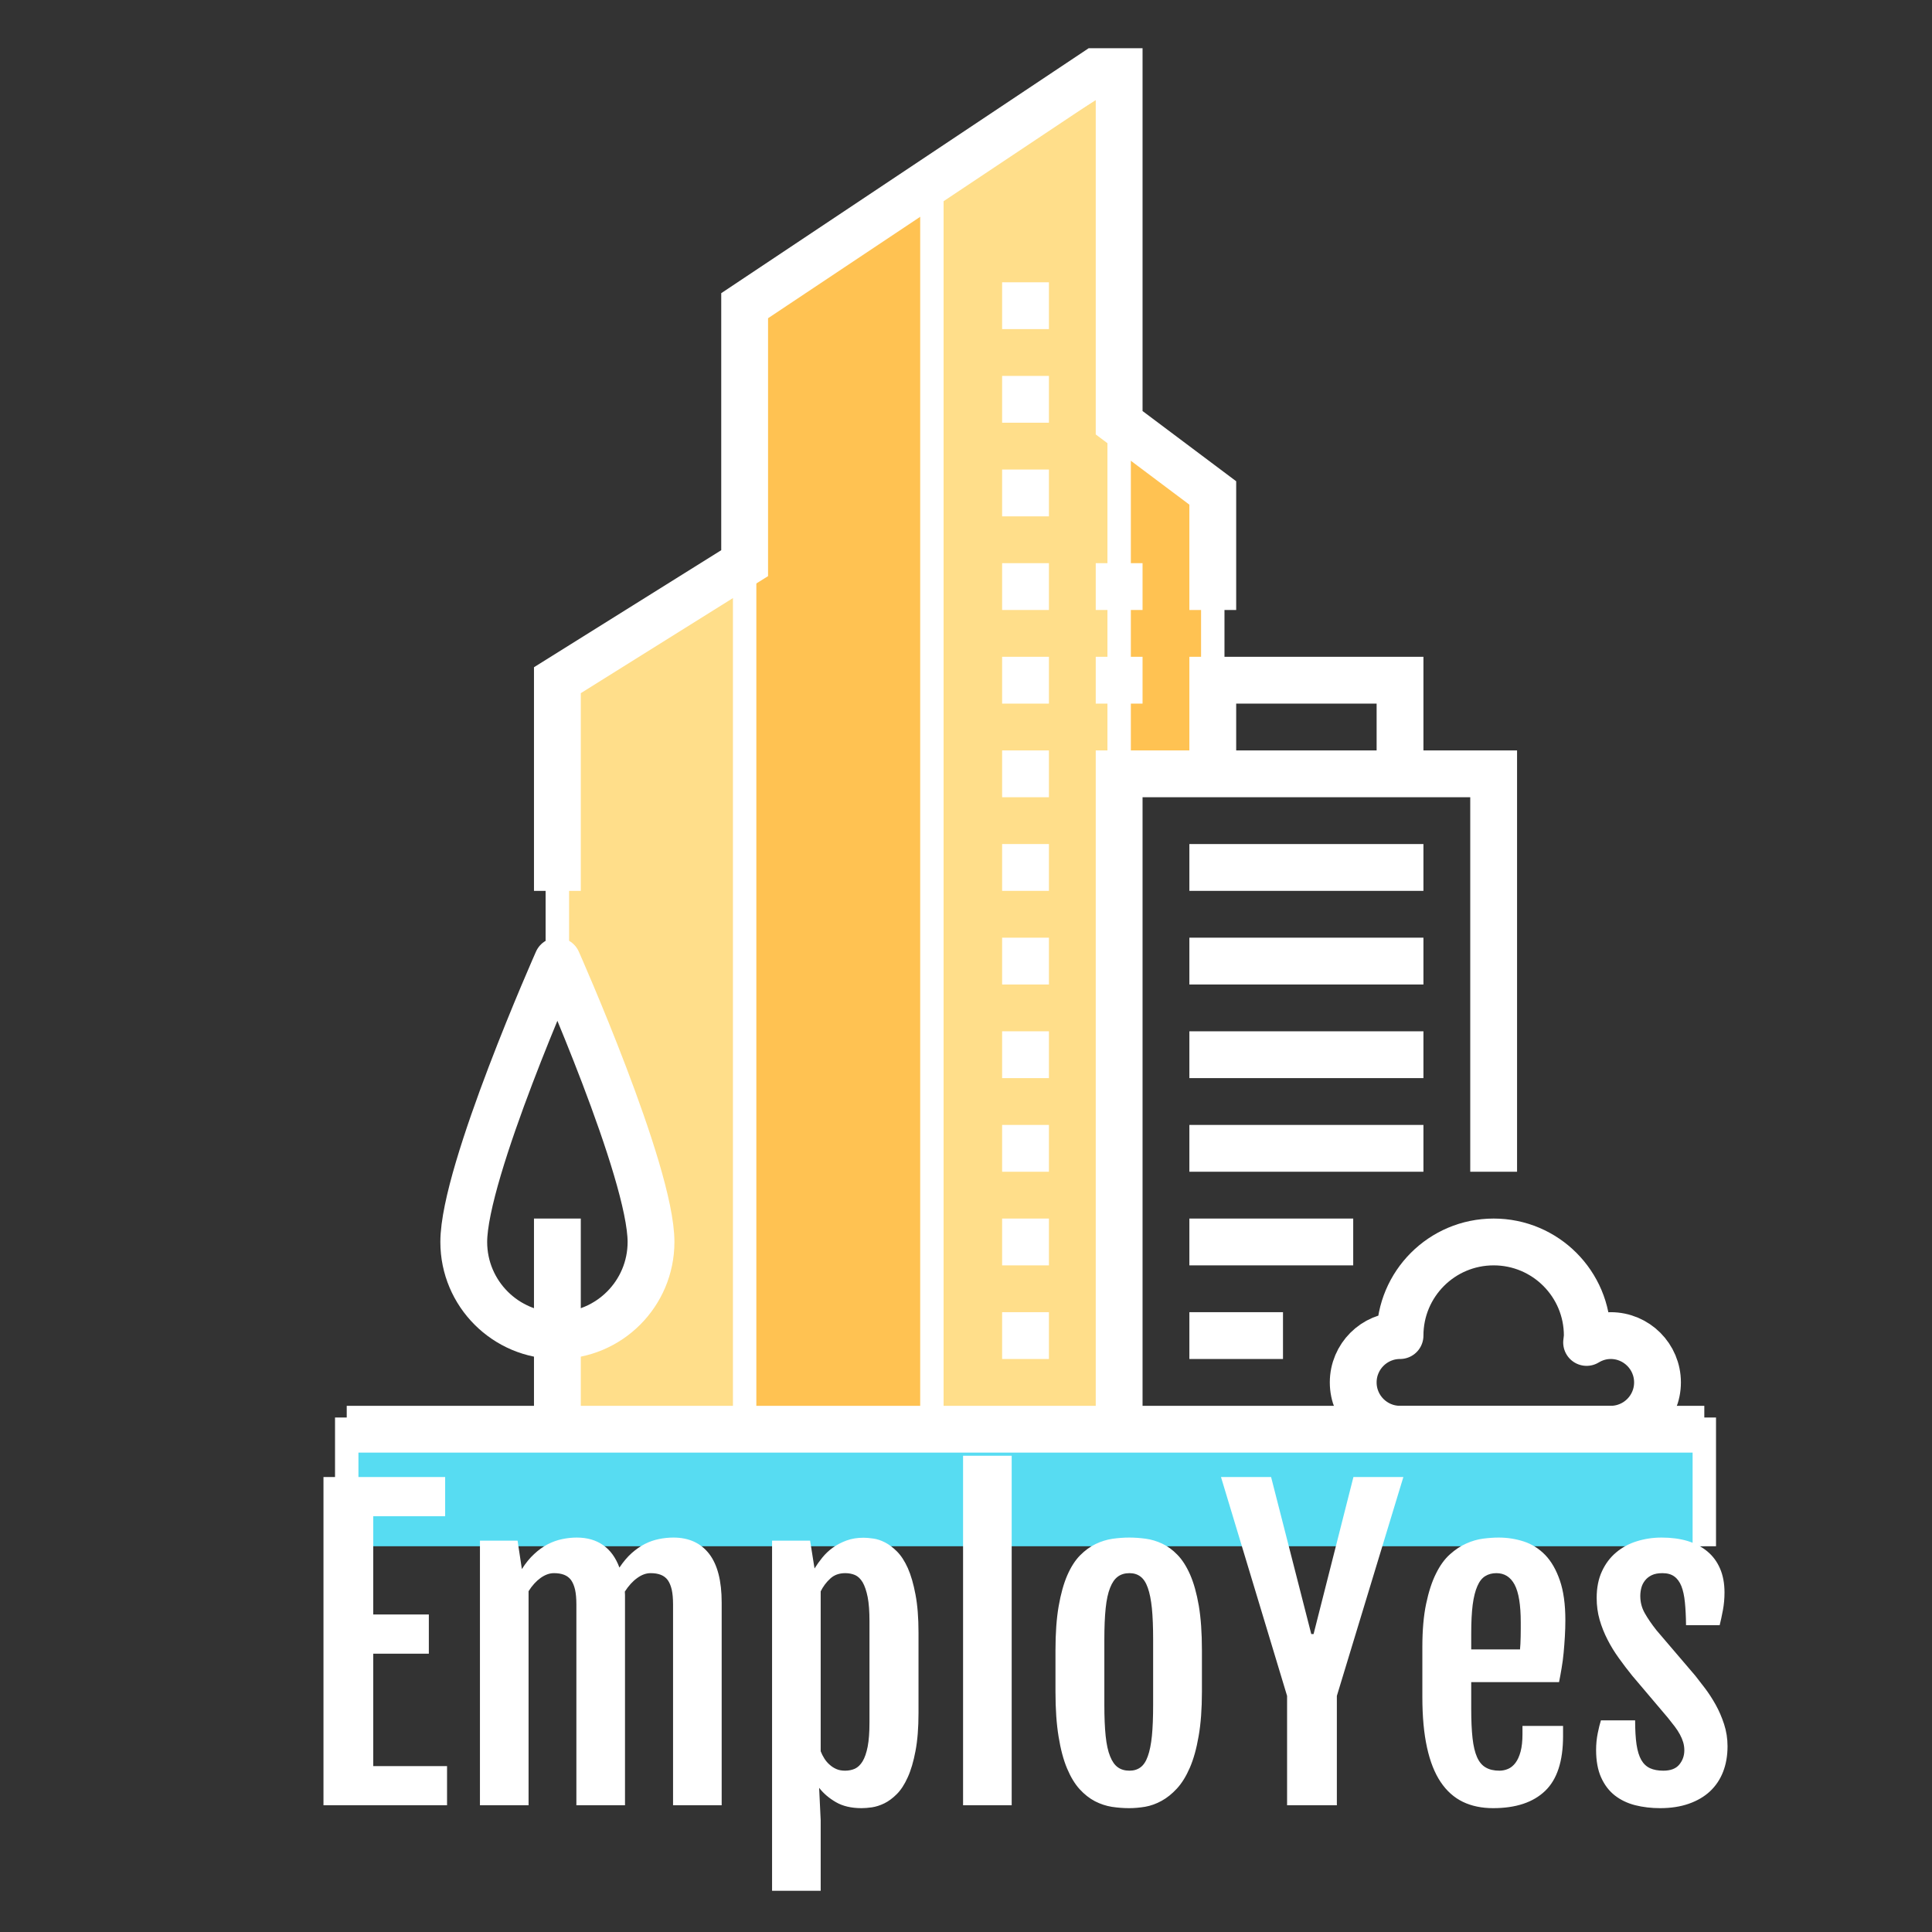 <svg xmlns="http://www.w3.org/2000/svg" width="512" height="512" style="overflow: visible;" viewBox="0 0 512 512" data-bbox="85.6837782340863 12.779544933914394 372.1724845995893 488.30863548493903"><rect x="0" y="0" width="512" height="512" fill="#333333" stroke="none"/><g data-uid="o_f3dff827m_40"><g transform="matrix(6.203, 0, 0, 6.203, 73.278, 12.78)" data-uid="o_f3dff827m_4" stroke="#ffffff"><path fill="#FFC252" d="M36 16V1L20 11v11l-8 5v12c0 0 4 9 4 12c0 2.209-1.791 4-4 4v4h24V31h4V19L36 16z" transform="matrix(1, 0, 0, 1, 0, 0)" data-uid="o_f3dff827m_5" stroke="#ffffff"></path><path fill="#FFDE8A" d="M12 27v12c0 0 4 9 4 12c0 2.209-1.791 4-4 4v4h8V22L12 27z" transform="matrix(1, 0, 0, 1, 0, 0)" data-uid="o_f3dff827m_6" stroke="#ffffff"></path><path fill="#FFDE8A" transform="matrix(1, 0, 0, 1, 0, 0)" data-type="polygon" d="M36 1L28 6L28 59L36 59Z" data-uid="o_f3dff827m_7" stroke="#ffffff"></path><path fill="none" stroke="#ffffff" stroke-width="2" stroke-miterlimit="10" transform="matrix(1, 0, 0, 1, 0, 0)" data-type="line" data-x1="32" data-y1="26" data-x2="32" data-y2="28" d="M32 26L32 28" data-uid="o_f3dff827m_8"></path><path fill="none" stroke="#ffffff" stroke-width="2" stroke-miterlimit="10" transform="matrix(1, 0, 0, 1, 0, 0)" data-type="line" data-x1="36" data-y1="26" data-x2="36" data-y2="28" d="M36 26L36 28" data-uid="o_f3dff827m_9"></path><path fill="none" stroke="#ffffff" stroke-width="2" stroke-miterlimit="10" transform="matrix(1, 0, 0, 1, 0, 0)" data-type="line" data-x1="32" data-y1="22" data-x2="32" data-y2="24" d="M32 22L32 24" data-uid="o_f3dff827m_10"></path><path fill="none" stroke="#ffffff" stroke-width="2" stroke-miterlimit="10" transform="matrix(1, 0, 0, 1, 0, 0)" data-type="line" data-x1="32" data-y1="18" data-x2="32" data-y2="20" d="M32 18L32 20" data-uid="o_f3dff827m_11"></path><path fill="none" stroke="#ffffff" stroke-width="2" stroke-miterlimit="10" transform="matrix(1, 0, 0, 1, 0, 0)" data-type="line" data-x1="32" data-y1="14" data-x2="32" data-y2="16" d="M32 14L32 16" data-uid="o_f3dff827m_12"></path><path fill="none" stroke="#ffffff" stroke-width="2" stroke-miterlimit="10" transform="matrix(1, 0, 0, 1, 0, 0)" data-type="line" data-x1="32" data-y1="10" data-x2="32" data-y2="12" d="M32 10L32 12" data-uid="o_f3dff827m_13"></path><path fill="none" stroke="#ffffff" stroke-width="2" stroke-miterlimit="10" transform="matrix(1, 0, 0, 1, 0, 0)" data-type="line" data-x1="32" data-y1="30" data-x2="32" data-y2="32" d="M32 30L32 32" data-uid="o_f3dff827m_14"></path><path fill="none" stroke="#ffffff" stroke-width="2" stroke-miterlimit="10" transform="matrix(1, 0, 0, 1, 0, 0)" data-type="line" data-x1="32" data-y1="34" data-x2="32" data-y2="36" d="M32 34L32 36" data-uid="o_f3dff827m_15"></path><path fill="none" stroke="#ffffff" stroke-width="2" stroke-miterlimit="10" transform="matrix(1, 0, 0, 1, 0, 0)" data-type="line" data-x1="32" data-y1="38" data-x2="32" data-y2="40" d="M32 38L32 40" data-uid="o_f3dff827m_16"></path><path fill="none" stroke="#ffffff" stroke-width="2" stroke-miterlimit="10" transform="matrix(1, 0, 0, 1, 0, 0)" data-type="line" data-x1="32" data-y1="42" data-x2="32" data-y2="44" d="M32 42L32 44" data-uid="o_f3dff827m_17"></path><path fill="none" stroke="#ffffff" stroke-width="2" stroke-miterlimit="10" transform="matrix(1, 0, 0, 1, 0, 0)" data-type="line" data-x1="32" data-y1="46" data-x2="32" data-y2="48" d="M32 46L32 48" data-uid="o_f3dff827m_18"></path><path fill="none" stroke="#ffffff" stroke-width="2" stroke-miterlimit="10" transform="matrix(1, 0, 0, 1, 0, 0)" data-type="line" data-x1="32" data-y1="50" data-x2="32" data-y2="52" d="M32 50L32 52" data-uid="o_f3dff827m_19"></path><path fill="none" stroke="#ffffff" stroke-width="2" stroke-miterlimit="10" transform="matrix(1, 0, 0, 1, 0, 0)" data-type="line" data-x1="32" data-y1="54" data-x2="32" data-y2="56" d="M32 54L32 56" data-uid="o_f3dff827m_20"></path><path fill="none" stroke="#ffffff" stroke-width="2" stroke-miterlimit="10" transform="matrix(1, 0, 0, 1, 0, 0)" data-type="line" data-x1="36" data-y1="22" data-x2="36" data-y2="24" d="M36 22L36 24" data-uid="o_f3dff827m_21"></path><path fill="none" stroke="#ffffff" stroke-width="2" stroke-miterlimit="10" transform="matrix(1, 0, 0, 1, 0, 0)" data-type="polyline" d="M40 24L40 19L36 16L36 1L35 1L20 11L20 22L12 27L12 36" data-uid="o_f3dff827m_22"></path><path fill="none" stroke="#ffffff" stroke-width="2" stroke-miterlimit="10" transform="matrix(1, 0, 0, 1, 0, 0)" data-type="polyline" d="M52 48L52 31L36 31L36 59" data-uid="o_f3dff827m_23"></path><path fill="none" stroke="#ffffff" stroke-width="2" stroke-miterlimit="10" transform="matrix(1, 0, 0, 1, 0, 0)" data-type="polyline" d="M48 31L48 27L40 27L40 31" data-uid="o_f3dff827m_24"></path><path fill="none" stroke="#ffffff" stroke-width="2" stroke-miterlimit="10" transform="matrix(1, 0, 0, 1, 0, 0)" data-type="line" data-x1="39" data-y1="35" data-x2="49" data-y2="35" d="M39 35L49 35" data-uid="o_f3dff827m_25"></path><path fill="none" stroke="#ffffff" stroke-width="2" stroke-miterlimit="10" transform="matrix(1, 0, 0, 1, 0, 0)" data-type="line" data-x1="39" data-y1="39" data-x2="49" data-y2="39" d="M39 39L49 39" data-uid="o_f3dff827m_26"></path><path fill="none" stroke="#ffffff" stroke-width="2" stroke-miterlimit="10" transform="matrix(1, 0, 0, 1, 0, 0)" data-type="line" data-x1="39" data-y1="43" data-x2="49" data-y2="43" d="M39 43L49 43" data-uid="o_f3dff827m_27"></path><path fill="none" stroke="#ffffff" stroke-width="2" stroke-miterlimit="10" transform="matrix(1, 0, 0, 1, 0, 0)" data-type="line" data-x1="39" data-y1="47" data-x2="49" data-y2="47" d="M39 47L49 47" data-uid="o_f3dff827m_28"></path><path fill="none" stroke="#ffffff" stroke-width="2" stroke-miterlimit="10" transform="matrix(1, 0, 0, 1, 0, 0)" data-type="line" data-x1="39" data-y1="51" data-x2="46" data-y2="51" d="M39 51L46 51" data-uid="o_f3dff827m_29"></path><path fill="none" stroke="#ffffff" stroke-width="2" stroke-miterlimit="10" transform="matrix(1, 0, 0, 1, 0, 0)" data-type="line" data-x1="39" data-y1="55" data-x2="43" data-y2="55" d="M39 55L43 55" data-uid="o_f3dff827m_30"></path><path fill="none" stroke="#ffffff" stroke-width="2" stroke-linejoin="round" stroke-miterlimit="10" d="M57 55    c-0.378 0-0.729 0.111-1.029 0.293C55.978 55.194 56 55.101 56 55c0-2.209-1.789-4-4-4s-4 1.791-4 4c-1.105 0-2 0.896-2 2    c0 1.105 0.895 2 2 2h9c1.105 0 2-0.895 2-2C59 55.896 58.105 55 57 55z" transform="matrix(1, 0, 0, 1, 0, 0)" data-uid="o_f3dff827m_31"></path><path fill="none" stroke="#ffffff" stroke-width="2" stroke-linejoin="round" stroke-miterlimit="10" d="M12 39c0 0-4 9-4 12    c0 2.209 1.791 4 4 4s4-1.791 4-4C16 48 12 39 12 39z" transform="matrix(1, 0, 0, 1, 0, 0)" data-uid="o_f3dff827m_32"></path><path fill="none" stroke="#ffffff" stroke-width="2" stroke-linejoin="round" stroke-miterlimit="10" transform="matrix(1, 0, 0, 1, 0, 0)" data-type="line" data-x1="12" data-y1="50" data-x2="12" data-y2="59" d="M12 50L12 59" data-uid="o_f3dff827m_33"></path><path fill="#57DCF2" transform="matrix(1, 0, 0, 1, 0, 0)" data-type="polyline" d="M3 64L3 59L61 59L61 64" data-uid="o_f3dff827m_34" stroke="#ffffff"></path><path fill="none" stroke="#ffffff" stroke-width="2" stroke-linejoin="round" stroke-miterlimit="10" transform="matrix(1, 0, 0, 1, 0, 0)" data-type="line" data-x1="3" data-y1="59" data-x2="61" data-y2="59" d="M3 59L61 59" data-uid="o_f3dff827m_35"></path></g><path text="EmploYes" fill="#ffffff" space="preserve" text-anchor="middle" offset="0.5" font-scale="contain" font-size="48" font-family="Fjalla One" transform="matrix(2.173, 0, 0, 2.173, 269.814, 478.419)" data-fl-textpath="" font-weight="400" font-style="normal" data-uid="o_f3dff827m_36" d="M-84.717 0L-84.717-40.03L-69.877-40.03L-69.877-35.25L-78.647-35.25L-78.647-23.27L-71.867-23.27L-71.867-18.49L-78.647-18.49L-78.647-4.78L-69.647-4.78L-69.647 0L-84.717 0ZM-65.634 0L-65.634-32.27L-61.044-32.27L-60.524-28.83L-60.524-28.8Q-59.824-29.91 -59.024-30.64Q-58.234-31.38 -57.374-31.83Q-56.524-32.27 -55.614-32.46Q-54.714-32.65 -53.824-32.65L-53.824-32.65Q-51.924-32.65 -50.614-31.73Q-49.304-30.82 -48.624-28.99L-48.624-28.99Q-47.914-30.05 -47.134-30.75Q-46.344-31.45 -45.504-31.88Q-44.664-32.3 -43.794-32.47Q-42.924-32.65 -42.034-32.65L-42.034-32.65Q-39.224-32.65 -37.684-30.67Q-36.154-28.69 -36.154-24.73L-36.154-24.73L-36.154 0L-42.084 0L-42.084-24.52Q-42.084-25.57 -42.244-26.3Q-42.414-27.02 -42.734-27.47Q-43.064-27.91 -43.584-28.11Q-44.094-28.31 -44.824-28.31L-44.824-28.31Q-45.644-28.31 -46.464-27.71Q-47.284-27.12 -47.964-26.06L-47.964-26.06Q-47.944-25.85 -47.944-25.64Q-47.944-25.43 -47.944-25.22L-47.944-25.22L-47.944 0L-53.874 0L-53.874-24.52Q-53.874-25.57 -54.034-26.3Q-54.204-27.02 -54.524-27.47Q-54.854-27.91 -55.374-28.11Q-55.884-28.31 -56.614-28.31L-56.614-28.31Q-57.414-28.31 -58.234-27.73Q-59.054-27.14 -59.704-26.11L-59.704-26.11L-59.704 0L-65.634 0ZM-24.269-2.13L-24.079 1.83L-24.079 10.43L-30.009 10.43L-30.009-32.27L-25.369-32.27L-24.829-28.88Q-24.429-29.53 -23.879-30.21Q-23.329-30.89 -22.599-31.42Q-21.859-31.95 -20.929-32.29Q-20.009-32.63 -18.859-32.63L-18.859-32.63Q-18.359-32.63 -17.669-32.53Q-16.979-32.44 -16.239-32.06Q-15.509-31.69 -14.769-30.95Q-14.029-30.21 -13.449-28.92Q-12.879-27.63 -12.519-25.71Q-12.149-23.79 -12.149-21.05L-12.149-21.05L-12.149-11.27Q-12.149-8.53 -12.519-6.61Q-12.879-4.69 -13.469-3.4Q-14.049-2.11 -14.799-1.36Q-15.549-0.61 -16.329-0.23Q-17.099 0.14 -17.829 0.25Q-18.549 0.35 -19.089 0.35L-19.089 0.35Q-20.969 0.35 -22.219-0.38Q-23.469-1.1 -24.269-2.13L-24.269-2.13ZM-24.079-26.09L-24.079-6.59Q-23.899-6.12 -23.629-5.7Q-23.359-5.27 -22.989-4.95Q-22.629-4.62 -22.169-4.42Q-21.719-4.22 -21.109-4.22L-21.109-4.22Q-20.449-4.22 -19.909-4.46Q-19.369-4.71 -18.969-5.36Q-18.579-6 -18.349-7.15Q-18.129-8.3 -18.129-10.1L-18.129-10.1L-18.129-22.45Q-18.129-24.26 -18.349-25.39Q-18.579-26.53 -18.959-27.19Q-19.349-27.84 -19.889-28.08Q-20.429-28.31 -21.079-28.31L-21.079-28.31Q-22.209-28.31 -22.919-27.64Q-23.639-26.98 -24.079-26.09L-24.079-26.09ZM-6.715 0L-6.715-42.63L-0.785-42.63L-0.785 0L-6.715 0ZM 13.535 0.35L 13.535 0.35Q 12.505 0.35  11.435 0.19Q 10.375 0.02  9.375-0.49Q 8.375-1.01  7.495-1.97Q 6.625-2.93  5.965-4.5Q 5.305-6.07  4.935-8.37Q 4.555-10.66  4.555-13.85L 4.555-13.85L 4.555-18.91Q 4.555-22.05  4.945-24.29Q 5.335-26.53  5.995-28.05Q 6.665-29.58  7.555-30.48Q 8.445-31.38  9.445-31.86Q 10.445-32.34  11.495-32.5Q 12.555-32.65  13.555-32.65L 13.555-32.65Q 14.515-32.65  15.555-32.51Q 16.585-32.37  17.565-31.91Q 18.555-31.45  19.425-30.55Q 20.305-29.65  20.975-28.13Q 21.645-26.6  22.035-24.34Q 22.415-22.08  22.415-18.91L 22.415-18.91L 22.415-13.85Q 22.415-10.71  22.015-8.44Q 21.625-6.16  20.945-4.59Q 20.265-3.02  19.375-2.05Q 18.485-1.08  17.495-0.54Q 16.515 0  15.495 0.18Q 14.475 0.35  13.535 0.35ZM 13.585-4.22L 13.585-4.22Q 14.375-4.22  14.925-4.63Q 15.485-5.04  15.815-5.98Q 16.155-6.91  16.315-8.45Q 16.465-9.98  16.465-12.26L 16.465-12.26L 16.465-20.2Q 16.465-22.48  16.315-24.02Q 16.155-25.57  15.815-26.52Q 15.485-27.47  14.925-27.89Q 14.375-28.31  13.585-28.31L 13.585-28.31Q 12.735-28.31  12.165-27.89Q 11.585-27.47  11.215-26.52Q 10.835-25.57  10.675-24.02Q 10.515-22.48  10.515-20.2L 10.515-20.2L 10.515-12.26Q 10.515-9.98  10.675-8.45Q 10.835-6.91  11.215-5.98Q 11.585-5.04  12.165-4.63Q 12.735-4.22  13.585-4.22ZM 32.801 0L 32.801-13.34L 24.741-40.03L 30.851-40.03L 35.751-20.88L 36.031-20.88L 40.891-40.03L 46.981-40.03L 38.871-13.34L 38.871 0L 32.801 0ZM 57.928 0.35L 57.928 0.35Q 55.838 0.35  54.238-0.42Q 52.628-1.2  51.528-2.84Q 50.428-4.48  49.868-7.04Q 49.298-9.61  49.298-13.22L 49.298-13.22L 49.298-19.31Q 49.298-22.38  49.758-24.57Q 50.218-26.77  50.958-28.25Q 51.688-29.74  52.668-30.61Q 53.638-31.48  54.668-31.93Q 55.698-32.39  56.718-32.52Q 57.738-32.65  58.608-32.65L 58.608-32.65Q 60.198-32.65  61.678-32.17Q 63.148-31.69  64.278-30.53Q 65.398-29.37  66.068-27.42Q 66.738-25.48  66.738-22.57L 66.738-22.57Q 66.738-21.59  66.678-20.58Q 66.618-19.57  66.528-18.6Q 66.438-17.63  66.278-16.71Q 66.128-15.8  65.968-15.02L 65.968-15.02L 55.258-15.02L 55.258-11.74Q 55.258-9.63  55.418-8.19Q 55.578-6.75  55.968-5.87Q 56.358-4.99  57.028-4.61Q 57.688-4.22  58.698-4.22L 58.698-4.22Q 59.238-4.22  59.758-4.44Q 60.268-4.66  60.658-5.18Q 61.048-5.7  61.278-6.55Q 61.508-7.41  61.508-8.67L 61.508-8.67L 61.508-9.68L 66.458-9.68L 66.458-8.44Q 66.458-3.84  64.268-1.75Q 62.078 0.35  57.928 0.35ZM 55.258-19.01L 61.208-19.01Q 61.228-19.27  61.258-19.7Q 61.278-20.13  61.288-20.6Q 61.298-21.07  61.298-21.53Q 61.298-21.98  61.298-22.31L 61.298-22.31Q 61.298-25.5  60.548-26.91Q 59.798-28.31  58.328-28.31L 58.328-28.31Q 57.548-28.31  56.968-27.95Q 56.378-27.59  56.008-26.73Q 55.628-25.88  55.438-24.47Q 55.258-23.06  55.258-20.98L 55.258-20.98L 55.258-19.01ZM 70.487-6.75L 70.487-6.75Q 70.487-7.8  70.687-8.79Q 70.887-9.77  71.077-10.36L 71.077-10.36L 75.247-10.36Q 75.247-8.6  75.417-7.42Q 75.597-6.23  75.997-5.53Q 76.397-4.83  77.067-4.52Q 77.727-4.22  78.687-4.22L 78.687-4.22Q 80.027-4.22  80.637-4.97Q 81.247-5.72  81.247-6.7L 81.247-6.7Q 81.247-7.22  81.107-7.69Q 80.967-8.16  80.707-8.64Q 80.447-9.12  80.077-9.61Q 79.697-10.1  79.227-10.69L 79.227-10.69L 74.897-15.8Q 74.047-16.85  73.267-17.94Q 72.477-19.03  71.887-20.19Q 71.287-21.35  70.917-22.62Q 70.557-23.88  70.557-25.29L 70.557-25.29Q 70.557-27.16  71.207-28.55Q 71.847-29.93  72.937-30.84Q 74.027-31.76  75.457-32.2Q 76.887-32.65  78.477-32.65L 78.477-32.65Q 80.237-32.65  81.647-32.23Q 83.047-31.8  84.057-30.96Q 85.067-30.12  85.607-28.86Q 86.147-27.61  86.147-25.95L 86.147-25.95Q 86.147-24.82  85.947-23.77Q 85.747-22.71  85.557-21.96L 85.557-21.96L 81.457-21.96Q 81.437-23.55  81.317-24.75Q 81.197-25.95  80.887-26.73Q 80.567-27.52  80.017-27.91Q 79.467-28.31  78.577-28.31L 78.577-28.31Q 77.797-28.31  77.287-28.07Q 76.767-27.82  76.457-27.42Q 76.137-27.02  76.007-26.53Q 75.877-26.04  75.877-25.52L 75.877-25.52Q 75.877-24.4  76.417-23.44Q 76.957-22.48  77.847-21.35L 77.847-21.35L 82.587-15.8Q 83.097-15.16  83.777-14.26Q 84.457-13.36  85.067-12.27Q 85.677-11.18  86.097-9.89Q 86.517-8.6  86.517-7.2L 86.517-7.2Q 86.517-5.48  85.977-4.09Q 85.437-2.7  84.387-1.71Q 83.337-0.73  81.797-0.19Q 80.257 0.35  78.297 0.35L 78.297 0.35Q 76.677 0.35  75.247-0.01Q 73.817-0.38  72.757-1.21Q 71.707-2.04  71.097-3.4Q 70.487-4.76  70.487-6.75Z"></path></g></svg>